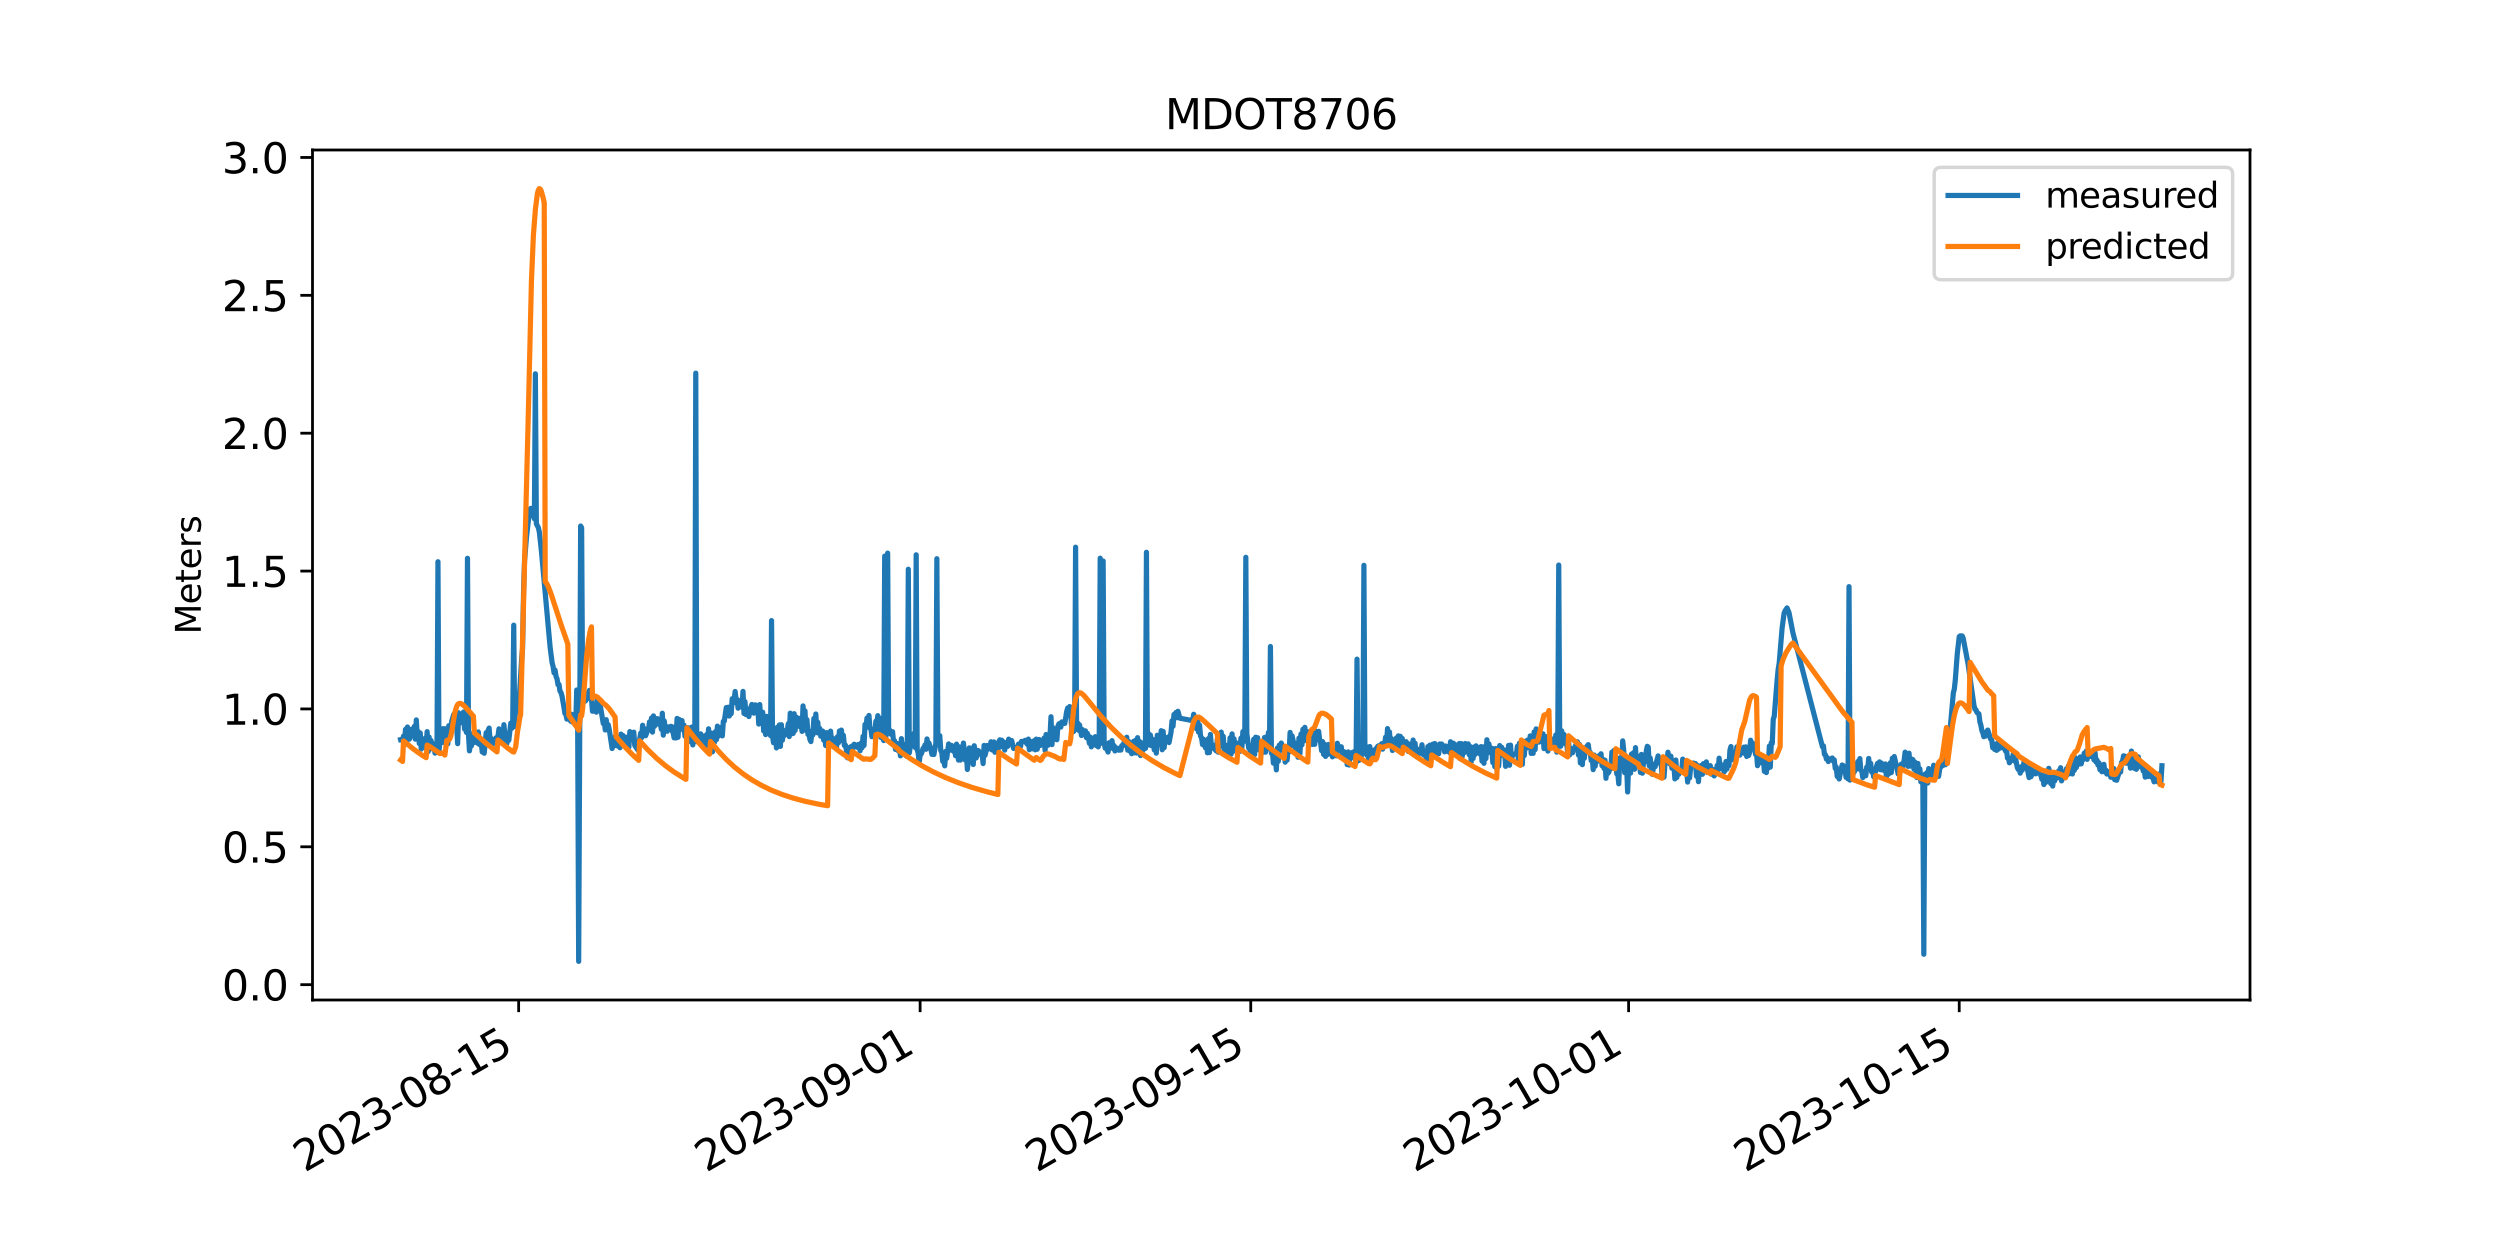 <?xml version="1.0" encoding="utf-8" standalone="no"?>
<!DOCTYPE svg PUBLIC "-//W3C//DTD SVG 1.1//EN"
  "http://www.w3.org/Graphics/SVG/1.1/DTD/svg11.dtd">
<svg xmlns:xlink="http://www.w3.org/1999/xlink" width="720pt" height="360pt" viewBox="0 0 720 360" xmlns="http://www.w3.org/2000/svg" version="1.1">
 <defs>
  <style type="text/css">*{stroke-linejoin: round; stroke-linecap: butt}</style>
 </defs>
 <g id="figure_1">
  <g id="patch_1">
   <path d="M 0 360 
L 720 360 
L 720 0 
L 0 0 
z
" style="fill: #ffffff"/>
  </g>
  <g id="axes_1">
   <g id="patch_2">
    <path d="M 90 288 
L 648 288 
L 648 43.2 
L 90 43.2 
z
" style="fill: #ffffff"/>
   </g>
   <g id="matplotlib.axis_1">
    <g id="xtick_1">
     <g id="line2d_1">
      <defs>
       <path id="ma2e3efc922" d="M 0 0 
L 0 3.5 
" style="stroke: #000000; stroke-width: 0.8"/>
      </defs>
      <g>
       <use xlink:href="#ma2e3efc922" x="149.371" y="288" style="stroke: #000000; stroke-width: 0.8"/>
      </g>
     </g>
     <g id="text_1">
      <!-- 2023-08-15 -->
      <g transform="translate(87.727 337.766) rotate(-30) scale(0.12 -0.12)">
       <defs>
        <path id="DejaVuSans-32" d="M 1228 531 
L 3431 531 
L 3431 0 
L 469 0 
L 469 531 
Q 828 903 1448 1529 
Q 2069 2156 2228 2338 
Q 2531 2678 2651 2914 
Q 2772 3150 2772 3378 
Q 2772 3750 2511 3984 
Q 2250 4219 1831 4219 
Q 1534 4219 1204 4116 
Q 875 4013 500 3803 
L 500 4441 
Q 881 4594 1212 4672 
Q 1544 4750 1819 4750 
Q 2544 4750 2975 4387 
Q 3406 4025 3406 3419 
Q 3406 3131 3298 2873 
Q 3191 2616 2906 2266 
Q 2828 2175 2409 1742 
Q 1991 1309 1228 531 
z
" transform="scale(0.016)"/>
        <path id="DejaVuSans-30" d="M 2034 4250 
Q 1547 4250 1301 3770 
Q 1056 3291 1056 2328 
Q 1056 1369 1301 889 
Q 1547 409 2034 409 
Q 2525 409 2770 889 
Q 3016 1369 3016 2328 
Q 3016 3291 2770 3770 
Q 2525 4250 2034 4250 
z
M 2034 4750 
Q 2819 4750 3233 4129 
Q 3647 3509 3647 2328 
Q 3647 1150 3233 529 
Q 2819 -91 2034 -91 
Q 1250 -91 836 529 
Q 422 1150 422 2328 
Q 422 3509 836 4129 
Q 1250 4750 2034 4750 
z
" transform="scale(0.016)"/>
        <path id="DejaVuSans-33" d="M 2597 2516 
Q 3050 2419 3304 2112 
Q 3559 1806 3559 1356 
Q 3559 666 3084 287 
Q 2609 -91 1734 -91 
Q 1441 -91 1130 -33 
Q 819 25 488 141 
L 488 750 
Q 750 597 1062 519 
Q 1375 441 1716 441 
Q 2309 441 2620 675 
Q 2931 909 2931 1356 
Q 2931 1769 2642 2001 
Q 2353 2234 1838 2234 
L 1294 2234 
L 1294 2753 
L 1863 2753 
Q 2328 2753 2575 2939 
Q 2822 3125 2822 3475 
Q 2822 3834 2567 4026 
Q 2313 4219 1838 4219 
Q 1578 4219 1281 4162 
Q 984 4106 628 3988 
L 628 4550 
Q 988 4650 1302 4700 
Q 1616 4750 1894 4750 
Q 2613 4750 3031 4423 
Q 3450 4097 3450 3541 
Q 3450 3153 3228 2886 
Q 3006 2619 2597 2516 
z
" transform="scale(0.016)"/>
        <path id="DejaVuSans-2d" d="M 313 2009 
L 1997 2009 
L 1997 1497 
L 313 1497 
L 313 2009 
z
" transform="scale(0.016)"/>
        <path id="DejaVuSans-38" d="M 2034 2216 
Q 1584 2216 1326 1975 
Q 1069 1734 1069 1313 
Q 1069 891 1326 650 
Q 1584 409 2034 409 
Q 2484 409 2743 651 
Q 3003 894 3003 1313 
Q 3003 1734 2745 1975 
Q 2488 2216 2034 2216 
z
M 1403 2484 
Q 997 2584 770 2862 
Q 544 3141 544 3541 
Q 544 4100 942 4425 
Q 1341 4750 2034 4750 
Q 2731 4750 3128 4425 
Q 3525 4100 3525 3541 
Q 3525 3141 3298 2862 
Q 3072 2584 2669 2484 
Q 3125 2378 3379 2068 
Q 3634 1759 3634 1313 
Q 3634 634 3220 271 
Q 2806 -91 2034 -91 
Q 1263 -91 848 271 
Q 434 634 434 1313 
Q 434 1759 690 2068 
Q 947 2378 1403 2484 
z
M 1172 3481 
Q 1172 3119 1398 2916 
Q 1625 2713 2034 2713 
Q 2441 2713 2670 2916 
Q 2900 3119 2900 3481 
Q 2900 3844 2670 4047 
Q 2441 4250 2034 4250 
Q 1625 4250 1398 4047 
Q 1172 3844 1172 3481 
z
" transform="scale(0.016)"/>
        <path id="DejaVuSans-31" d="M 794 531 
L 1825 531 
L 1825 4091 
L 703 3866 
L 703 4441 
L 1819 4666 
L 2450 4666 
L 2450 531 
L 3481 531 
L 3481 0 
L 794 0 
L 794 531 
z
" transform="scale(0.016)"/>
        <path id="DejaVuSans-35" d="M 691 4666 
L 3169 4666 
L 3169 4134 
L 1269 4134 
L 1269 2991 
Q 1406 3038 1543 3061 
Q 1681 3084 1819 3084 
Q 2600 3084 3056 2656 
Q 3513 2228 3513 1497 
Q 3513 744 3044 326 
Q 2575 -91 1722 -91 
Q 1428 -91 1123 -41 
Q 819 9 494 109 
L 494 744 
Q 775 591 1075 516 
Q 1375 441 1709 441 
Q 2250 441 2565 725 
Q 2881 1009 2881 1497 
Q 2881 1984 2565 2268 
Q 2250 2553 1709 2553 
Q 1456 2553 1204 2497 
Q 953 2441 691 2322 
L 691 4666 
z
" transform="scale(0.016)"/>
       </defs>
       <use xlink:href="#DejaVuSans-32"/>
       <use xlink:href="#DejaVuSans-30" x="63.623"/>
       <use xlink:href="#DejaVuSans-32" x="127.246"/>
       <use xlink:href="#DejaVuSans-33" x="190.869"/>
       <use xlink:href="#DejaVuSans-2d" x="254.492"/>
       <use xlink:href="#DejaVuSans-30" x="290.576"/>
       <use xlink:href="#DejaVuSans-38" x="354.199"/>
       <use xlink:href="#DejaVuSans-2d" x="417.822"/>
       <use xlink:href="#DejaVuSans-31" x="453.906"/>
       <use xlink:href="#DejaVuSans-35" x="517.529"/>
      </g>
     </g>
    </g>
    <g id="xtick_2">
     <g id="line2d_2">
      <g>
       <use xlink:href="#ma2e3efc922" x="264.995" y="288" style="stroke: #000000; stroke-width: 0.8"/>
      </g>
     </g>
     <g id="text_2">
      <!-- 2023-09-01 -->
      <g transform="translate(203.352 337.766) rotate(-30) scale(0.12 -0.12)">
       <defs>
        <path id="DejaVuSans-39" d="M 703 97 
L 703 672 
Q 941 559 1184 500 
Q 1428 441 1663 441 
Q 2288 441 2617 861 
Q 2947 1281 2994 2138 
Q 2813 1869 2534 1725 
Q 2256 1581 1919 1581 
Q 1219 1581 811 2004 
Q 403 2428 403 3163 
Q 403 3881 828 4315 
Q 1253 4750 1959 4750 
Q 2769 4750 3195 4129 
Q 3622 3509 3622 2328 
Q 3622 1225 3098 567 
Q 2575 -91 1691 -91 
Q 1453 -91 1209 -44 
Q 966 3 703 97 
z
M 1959 2075 
Q 2384 2075 2632 2365 
Q 2881 2656 2881 3163 
Q 2881 3666 2632 3958 
Q 2384 4250 1959 4250 
Q 1534 4250 1286 3958 
Q 1038 3666 1038 3163 
Q 1038 2656 1286 2365 
Q 1534 2075 1959 2075 
z
" transform="scale(0.016)"/>
       </defs>
       <use xlink:href="#DejaVuSans-32"/>
       <use xlink:href="#DejaVuSans-30" x="63.623"/>
       <use xlink:href="#DejaVuSans-32" x="127.246"/>
       <use xlink:href="#DejaVuSans-33" x="190.869"/>
       <use xlink:href="#DejaVuSans-2d" x="254.492"/>
       <use xlink:href="#DejaVuSans-30" x="290.576"/>
       <use xlink:href="#DejaVuSans-39" x="354.199"/>
       <use xlink:href="#DejaVuSans-2d" x="417.822"/>
       <use xlink:href="#DejaVuSans-30" x="453.906"/>
       <use xlink:href="#DejaVuSans-31" x="517.529"/>
      </g>
     </g>
    </g>
    <g id="xtick_3">
     <g id="line2d_3">
      <g>
       <use xlink:href="#ma2e3efc922" x="360.215" y="288" style="stroke: #000000; stroke-width: 0.8"/>
      </g>
     </g>
     <g id="text_3">
      <!-- 2023-09-15 -->
      <g transform="translate(298.571 337.766) rotate(-30) scale(0.12 -0.12)">
       <use xlink:href="#DejaVuSans-32"/>
       <use xlink:href="#DejaVuSans-30" x="63.623"/>
       <use xlink:href="#DejaVuSans-32" x="127.246"/>
       <use xlink:href="#DejaVuSans-33" x="190.869"/>
       <use xlink:href="#DejaVuSans-2d" x="254.492"/>
       <use xlink:href="#DejaVuSans-30" x="290.576"/>
       <use xlink:href="#DejaVuSans-39" x="354.199"/>
       <use xlink:href="#DejaVuSans-2d" x="417.822"/>
       <use xlink:href="#DejaVuSans-31" x="453.906"/>
       <use xlink:href="#DejaVuSans-35" x="517.529"/>
      </g>
     </g>
    </g>
    <g id="xtick_4">
     <g id="line2d_4">
      <g>
       <use xlink:href="#ma2e3efc922" x="469.038" y="288" style="stroke: #000000; stroke-width: 0.8"/>
      </g>
     </g>
     <g id="text_4">
      <!-- 2023-10-01 -->
      <g transform="translate(407.394 337.766) rotate(-30) scale(0.12 -0.12)">
       <use xlink:href="#DejaVuSans-32"/>
       <use xlink:href="#DejaVuSans-30" x="63.623"/>
       <use xlink:href="#DejaVuSans-32" x="127.246"/>
       <use xlink:href="#DejaVuSans-33" x="190.869"/>
       <use xlink:href="#DejaVuSans-2d" x="254.492"/>
       <use xlink:href="#DejaVuSans-31" x="290.576"/>
       <use xlink:href="#DejaVuSans-30" x="354.199"/>
       <use xlink:href="#DejaVuSans-2d" x="417.822"/>
       <use xlink:href="#DejaVuSans-30" x="453.906"/>
       <use xlink:href="#DejaVuSans-31" x="517.529"/>
      </g>
     </g>
    </g>
    <g id="xtick_5">
     <g id="line2d_5">
      <g>
       <use xlink:href="#ma2e3efc922" x="564.257" y="288" style="stroke: #000000; stroke-width: 0.8"/>
      </g>
     </g>
     <g id="text_5">
      <!-- 2023-10-15 -->
      <g transform="translate(502.614 337.766) rotate(-30) scale(0.12 -0.12)">
       <use xlink:href="#DejaVuSans-32"/>
       <use xlink:href="#DejaVuSans-30" x="63.623"/>
       <use xlink:href="#DejaVuSans-32" x="127.246"/>
       <use xlink:href="#DejaVuSans-33" x="190.869"/>
       <use xlink:href="#DejaVuSans-2d" x="254.492"/>
       <use xlink:href="#DejaVuSans-31" x="290.576"/>
       <use xlink:href="#DejaVuSans-30" x="354.199"/>
       <use xlink:href="#DejaVuSans-2d" x="417.822"/>
       <use xlink:href="#DejaVuSans-31" x="453.906"/>
       <use xlink:href="#DejaVuSans-35" x="517.529"/>
      </g>
     </g>
    </g>
   </g>
   <g id="matplotlib.axis_2">
    <g id="ytick_1">
     <g id="line2d_6">
      <defs>
       <path id="m4a5cd8e03d" d="M 0 0 
L -3.5 0 
" style="stroke: #000000; stroke-width: 0.8"/>
      </defs>
      <g>
       <use xlink:href="#m4a5cd8e03d" x="90" y="283.578" style="stroke: #000000; stroke-width: 0.8"/>
      </g>
     </g>
     <g id="text_6">
      <!-- 0.0 -->
      <g transform="translate(63.916 288.137) scale(0.12 -0.12)">
       <defs>
        <path id="DejaVuSans-2e" d="M 684 794 
L 1344 794 
L 1344 0 
L 684 0 
L 684 794 
z
" transform="scale(0.016)"/>
       </defs>
       <use xlink:href="#DejaVuSans-30"/>
       <use xlink:href="#DejaVuSans-2e" x="63.623"/>
       <use xlink:href="#DejaVuSans-30" x="95.41"/>
      </g>
     </g>
    </g>
    <g id="ytick_2">
     <g id="line2d_7">
      <g>
       <use xlink:href="#m4a5cd8e03d" x="90" y="243.874" style="stroke: #000000; stroke-width: 0.8"/>
      </g>
     </g>
     <g id="text_7">
      <!-- 0.5 -->
      <g transform="translate(63.916 248.433) scale(0.12 -0.12)">
       <use xlink:href="#DejaVuSans-30"/>
       <use xlink:href="#DejaVuSans-2e" x="63.623"/>
       <use xlink:href="#DejaVuSans-35" x="95.41"/>
      </g>
     </g>
    </g>
    <g id="ytick_3">
     <g id="line2d_8">
      <g>
       <use xlink:href="#m4a5cd8e03d" x="90" y="204.17" style="stroke: #000000; stroke-width: 0.8"/>
      </g>
     </g>
     <g id="text_8">
      <!-- 1.0 -->
      <g transform="translate(63.916 208.729) scale(0.12 -0.12)">
       <use xlink:href="#DejaVuSans-31"/>
       <use xlink:href="#DejaVuSans-2e" x="63.623"/>
       <use xlink:href="#DejaVuSans-30" x="95.41"/>
      </g>
     </g>
    </g>
    <g id="ytick_4">
     <g id="line2d_9">
      <g>
       <use xlink:href="#m4a5cd8e03d" x="90" y="164.466" style="stroke: #000000; stroke-width: 0.8"/>
      </g>
     </g>
     <g id="text_9">
      <!-- 1.5 -->
      <g transform="translate(63.916 169.025) scale(0.12 -0.12)">
       <use xlink:href="#DejaVuSans-31"/>
       <use xlink:href="#DejaVuSans-2e" x="63.623"/>
       <use xlink:href="#DejaVuSans-35" x="95.41"/>
      </g>
     </g>
    </g>
    <g id="ytick_5">
     <g id="line2d_10">
      <g>
       <use xlink:href="#m4a5cd8e03d" x="90" y="124.762" style="stroke: #000000; stroke-width: 0.8"/>
      </g>
     </g>
     <g id="text_10">
      <!-- 2.0 -->
      <g transform="translate(63.916 129.321) scale(0.12 -0.12)">
       <use xlink:href="#DejaVuSans-32"/>
       <use xlink:href="#DejaVuSans-2e" x="63.623"/>
       <use xlink:href="#DejaVuSans-30" x="95.41"/>
      </g>
     </g>
    </g>
    <g id="ytick_6">
     <g id="line2d_11">
      <g>
       <use xlink:href="#m4a5cd8e03d" x="90" y="85.058" style="stroke: #000000; stroke-width: 0.8"/>
      </g>
     </g>
     <g id="text_11">
      <!-- 2.5 -->
      <g transform="translate(63.916 89.617) scale(0.12 -0.12)">
       <use xlink:href="#DejaVuSans-32"/>
       <use xlink:href="#DejaVuSans-2e" x="63.623"/>
       <use xlink:href="#DejaVuSans-35" x="95.41"/>
      </g>
     </g>
    </g>
    <g id="ytick_7">
     <g id="line2d_12">
      <g>
       <use xlink:href="#m4a5cd8e03d" x="90" y="45.354" style="stroke: #000000; stroke-width: 0.8"/>
      </g>
     </g>
     <g id="text_12">
      <!-- 3.0 -->
      <g transform="translate(63.916 49.913) scale(0.12 -0.12)">
       <use xlink:href="#DejaVuSans-33"/>
       <use xlink:href="#DejaVuSans-2e" x="63.623"/>
       <use xlink:href="#DejaVuSans-30" x="95.41"/>
      </g>
     </g>
    </g>
    <g id="text_13">
     <!-- Meters -->
     <g transform="translate(57.837 182.688) rotate(-90) scale(0.1 -0.1)">
      <defs>
       <path id="DejaVuSans-4d" d="M 628 4666 
L 1569 4666 
L 2759 1491 
L 3956 4666 
L 4897 4666 
L 4897 0 
L 4281 0 
L 4281 4097 
L 3078 897 
L 2444 897 
L 1241 4097 
L 1241 0 
L 628 0 
L 628 4666 
z
" transform="scale(0.016)"/>
       <path id="DejaVuSans-65" d="M 3597 1894 
L 3597 1613 
L 953 1613 
Q 991 1019 1311 708 
Q 1631 397 2203 397 
Q 2534 397 2845 478 
Q 3156 559 3463 722 
L 3463 178 
Q 3153 47 2828 -22 
Q 2503 -91 2169 -91 
Q 1331 -91 842 396 
Q 353 884 353 1716 
Q 353 2575 817 3079 
Q 1281 3584 2069 3584 
Q 2775 3584 3186 3129 
Q 3597 2675 3597 1894 
z
M 3022 2063 
Q 3016 2534 2758 2815 
Q 2500 3097 2075 3097 
Q 1594 3097 1305 2825 
Q 1016 2553 972 2059 
L 3022 2063 
z
" transform="scale(0.016)"/>
       <path id="DejaVuSans-74" d="M 1172 4494 
L 1172 3500 
L 2356 3500 
L 2356 3053 
L 1172 3053 
L 1172 1153 
Q 1172 725 1289 603 
Q 1406 481 1766 481 
L 2356 481 
L 2356 0 
L 1766 0 
Q 1100 0 847 248 
Q 594 497 594 1153 
L 594 3053 
L 172 3053 
L 172 3500 
L 594 3500 
L 594 4494 
L 1172 4494 
z
" transform="scale(0.016)"/>
       <path id="DejaVuSans-72" d="M 2631 2963 
Q 2534 3019 2420 3045 
Q 2306 3072 2169 3072 
Q 1681 3072 1420 2755 
Q 1159 2438 1159 1844 
L 1159 0 
L 581 0 
L 581 3500 
L 1159 3500 
L 1159 2956 
Q 1341 3275 1631 3429 
Q 1922 3584 2338 3584 
Q 2397 3584 2469 3576 
Q 2541 3569 2628 3553 
L 2631 2963 
z
" transform="scale(0.016)"/>
       <path id="DejaVuSans-73" d="M 2834 3397 
L 2834 2853 
Q 2591 2978 2328 3040 
Q 2066 3103 1784 3103 
Q 1356 3103 1142 2972 
Q 928 2841 928 2578 
Q 928 2378 1081 2264 
Q 1234 2150 1697 2047 
L 1894 2003 
Q 2506 1872 2764 1633 
Q 3022 1394 3022 966 
Q 3022 478 2636 193 
Q 2250 -91 1575 -91 
Q 1294 -91 989 -36 
Q 684 19 347 128 
L 347 722 
Q 666 556 975 473 
Q 1284 391 1588 391 
Q 1994 391 2212 530 
Q 2431 669 2431 922 
Q 2431 1156 2273 1281 
Q 2116 1406 1581 1522 
L 1381 1569 
Q 847 1681 609 1914 
Q 372 2147 372 2553 
Q 372 3047 722 3315 
Q 1072 3584 1716 3584 
Q 2034 3584 2315 3537 
Q 2597 3491 2834 3397 
z
" transform="scale(0.016)"/>
      </defs>
      <use xlink:href="#DejaVuSans-4d"/>
      <use xlink:href="#DejaVuSans-65" x="86.279"/>
      <use xlink:href="#DejaVuSans-74" x="147.803"/>
      <use xlink:href="#DejaVuSans-65" x="187.012"/>
      <use xlink:href="#DejaVuSans-72" x="248.535"/>
      <use xlink:href="#DejaVuSans-73" x="289.648"/>
     </g>
    </g>
   </g>
   <g id="line2d_13">
    <path d="M 115.364 213.005 
L 115.647 212.926 
L 115.93 213.402 
L 116.214 212 
L 116.497 214.17 
L 116.781 210.055 
L 117.064 214.315 
L 117.347 209.38 
L 117.631 212.886 
L 117.914 212.86 
L 118.198 212.158 
L 118.481 210.041 
L 118.764 209.935 
L 119.048 211.245 
L 119.331 209.195 
L 119.615 212.873 
L 119.898 207.342 
L 120.181 212.436 
L 120.465 210.716 
L 120.748 214.117 
L 121.031 211.113 
L 121.315 215.731 
L 121.598 213.27 
L 121.882 214.05 
L 122.165 215.268 
L 122.448 212.621 
L 122.732 214.593 
L 123.015 210.716 
L 123.299 216.459 
L 123.582 212.291 
L 123.865 215.744 
L 124.149 213.27 
L 124.432 215.559 
L 124.716 214.196 
L 124.999 214.871 
L 125.282 216.895 
L 125.566 214.09 
L 125.849 216.644 
L 126.133 161.787 
L 126.416 216.432 
L 126.699 213.667 
L 126.983 213.958 
L 127.266 212.621 
L 127.55 209.856 
L 127.833 213.865 
L 128.116 209.869 
L 128.4 212.198 
L 128.683 209.962 
L 128.966 214.236 
L 129.25 209.009 
L 129.533 211.986 
L 130.1 207.713 
L 130.667 205.768 
L 130.95 206.178 
L 131.517 208.97 
L 131.8 214.183 
L 132.084 205.291 
L 132.367 208.321 
L 132.651 207.99 
L 132.934 207.898 
L 133.501 205.066 
L 133.784 209.949 
L 134.068 209.962 
L 134.351 210.954 
L 134.634 160.794 
L 134.918 211.431 
L 135.201 216.247 
L 135.485 214.328 
L 135.768 214.831 
L 136.051 213.72 
L 136.335 211.073 
L 136.618 213.812 
L 136.901 212.82 
L 137.185 212.423 
L 137.468 214.011 
L 137.752 210.796 
L 138.035 214.381 
L 138.318 212.727 
L 138.602 213.892 
L 138.885 216.578 
L 139.169 215.016 
L 139.452 216.935 
L 140.019 211.02 
L 140.302 212.661 
L 140.586 210.319 
L 140.869 209.684 
L 141.152 213.283 
L 141.436 212.661 
L 141.719 214.738 
L 142.003 213.521 
L 142.286 213.799 
L 142.569 212.913 
L 142.853 212.489 
L 143.136 213.124 
L 143.42 212.039 
L 143.703 209.909 
L 143.986 213.574 
L 144.27 210.557 
L 144.553 210.412 
L 144.836 213.667 
L 145.12 208.718 
L 145.403 211.722 
L 145.687 212.039 
L 145.97 214.196 
L 146.253 211.841 
L 146.537 213.204 
L 147.104 208.282 
L 147.387 209.763 
L 147.67 207.329 
L 147.954 180.046 
L 148.237 209.274 
L 148.521 202.976 
L 148.804 203.505 
L 149.087 204.63 
L 149.371 203.002 
L 149.654 199.35 
L 150.221 189.969 
L 150.504 186.781 
L 150.788 170.294 
L 151.071 161.416 
L 151.638 154.642 
L 152.488 147.1 
L 152.771 146.452 
L 153.055 146.412 
L 153.905 149.429 
L 154.188 107.657 
L 154.472 150.858 
L 155.039 151.956 
L 155.322 153.2 
L 155.889 158.32 
L 158.439 186.45 
L 159.006 190.856 
L 159.289 191.941 
L 159.573 193.793 
L 159.856 192.986 
L 160.14 194.839 
L 160.423 195.487 
L 160.706 197.194 
L 160.99 197.128 
L 161.273 199.059 
L 161.557 199.43 
L 161.84 200.396 
L 162.407 203.624 
L 162.69 205.477 
L 162.974 205.662 
L 163.257 207.104 
L 163.54 206.006 
L 163.824 207.104 
L 164.107 207.183 
L 164.391 207.726 
L 164.674 205.728 
L 164.957 208.017 
L 165.241 205.979 
L 165.524 208.44 
L 165.808 208.758 
L 166.091 198.715 
L 166.374 209.777 
L 166.658 276.873 
L 167.224 151.493 
L 167.508 151.956 
L 167.791 200.316 
L 168.075 202.222 
L 168.358 199.959 
L 168.641 201.851 
L 168.925 199.655 
L 169.208 200.144 
L 169.492 199.866 
L 169.775 198.821 
L 170.058 201.401 
L 170.342 201.097 
L 170.625 204.828 
L 170.909 203.545 
L 171.192 204.828 
L 171.475 204.14 
L 171.759 205.106 
L 172.042 200.899 
L 172.326 203.876 
L 172.609 202.724 
L 172.892 203.293 
L 173.743 208.387 
L 174.026 207.541 
L 174.309 210.227 
L 174.593 207.276 
L 174.876 210.16 
L 175.159 208.692 
L 175.443 209.962 
L 176.293 215.572 
L 176.576 214.447 
L 176.86 214.725 
L 177.143 212.172 
L 177.427 214.699 
L 177.71 212.317 
L 177.993 214.91 
L 178.277 212.423 
L 178.56 215.347 
L 178.844 211.431 
L 179.127 213.746 
L 179.41 211.814 
L 179.694 212.158 
L 179.977 212.701 
L 180.261 212.37 
L 180.544 213.945 
L 180.827 212.251 
L 181.111 215.175 
L 181.394 210.703 
L 181.678 213.005 
L 181.961 212.172 
L 182.244 212.555 
L 182.528 210.862 
L 182.811 214.699 
L 183.661 215.969 
L 183.945 213.336 
L 184.228 212.952 
L 184.511 211.14 
L 184.795 212.476 
L 185.078 208.877 
L 185.362 211.801 
L 185.645 209.909 
L 185.928 211.894 
L 186.212 211.179 
L 186.495 210.147 
L 186.779 210.002 
L 187.062 207.885 
L 187.345 210.253 
L 187.629 206.8 
L 187.912 210.848 
L 188.196 206.178 
L 188.479 209.181 
L 188.762 207.951 
L 189.046 208.176 
L 189.329 206.958 
L 189.612 208.559 
L 189.896 207.263 
L 190.179 208.295 
L 190.463 210.041 
L 190.746 205.41 
L 191.029 211.722 
L 191.313 207.633 
L 191.596 209.684 
L 191.88 209.949 
L 192.163 210.597 
L 192.446 209.353 
L 192.73 209.883 
L 193.013 209.247 
L 193.297 209.181 
L 193.58 210.504 
L 193.863 211.02 
L 194.147 212.502 
L 194.43 209.287 
L 194.714 212.529 
L 194.997 206.906 
L 195.28 212.33 
L 195.564 207.17 
L 195.847 209.446 
L 196.414 207.527 
L 196.697 210.2 
L 196.981 208.851 
L 197.264 212.026 
L 197.547 209.605 
L 197.831 213.362 
L 198.114 209.565 
L 198.398 213.336 
L 198.681 210.676 
L 198.964 213.653 
L 199.248 209.393 
L 199.531 214.54 
L 199.815 210.676 
L 200.098 213.415 
L 200.381 107.472 
L 200.665 213.601 
L 200.948 213.085 
L 201.232 211.51 
L 201.515 213.561 
L 201.798 211.364 
L 202.082 213.733 
L 202.365 213.68 
L 202.649 212.013 
L 202.932 212.846 
L 203.215 215.519 
L 203.499 211.563 
L 203.782 213.958 
L 204.066 209.896 
L 204.349 213.548 
L 204.632 214.818 
L 204.916 211.14 
L 205.199 216.525 
L 205.482 213.309 
L 205.766 213.786 
L 206.049 210.729 
L 206.333 213.018 
L 206.616 209.128 
L 206.899 212.026 
L 207.466 210.782 
L 207.75 209.486 
L 208.033 211.933 
L 208.316 207.766 
L 208.6 207.673 
L 209.167 203.783 
L 209.45 204.392 
L 209.733 203.677 
L 210.017 206.217 
L 210.3 204.048 
L 210.584 205.543 
L 210.867 201.243 
L 211.15 202.526 
L 211.434 201.547 
L 211.717 199.152 
L 212.001 201.56 
L 212.284 201.415 
L 212.567 203.955 
L 212.851 201.785 
L 213.134 203.267 
L 213.417 201.825 
L 213.701 203.69 
L 213.984 199.126 
L 214.268 205.477 
L 214.551 202.05 
L 214.834 205.794 
L 215.118 205.807 
L 215.401 204.259 
L 215.685 206.363 
L 215.968 204.59 
L 216.535 202.883 
L 217.102 205.384 
L 217.385 203.016 
L 217.668 203.042 
L 217.952 204.934 
L 218.235 203.36 
L 218.519 208.533 
L 218.802 202.91 
L 219.085 207.091 
L 219.369 208.242 
L 219.652 205.119 
L 219.935 210.518 
L 220.219 207.329 
L 220.502 211.563 
L 220.786 206.31 
L 221.069 210.848 
L 221.352 206.919 
L 221.636 208.057 
L 221.919 211.854 
L 222.203 178.736 
L 222.486 212.039 
L 222.769 213.905 
L 223.053 211.47 
L 223.336 210.544 
L 223.62 215.4 
L 223.903 209.433 
L 224.186 213.045 
L 224.47 208.784 
L 224.753 214.963 
L 225.037 208.718 
L 225.32 213.19 
L 225.603 211.47 
L 225.887 211.814 
L 226.17 210.782 
L 226.454 210.227 
L 226.737 210.491 
L 227.02 208.44 
L 227.304 212.132 
L 227.587 205.397 
L 227.87 211.391 
L 228.154 207.104 
L 228.437 211.219 
L 228.721 205.543 
L 229.004 210.359 
L 229.287 206.509 
L 229.571 207.223 
L 229.854 208.824 
L 230.138 206.879 
L 230.421 209.327 
L 230.704 207.289 
L 230.988 210.637 
L 231.271 203.307 
L 231.555 207.461 
L 231.838 204.736 
L 232.121 210.359 
L 232.405 207.263 
L 232.688 211.51 
L 232.972 211.166 
L 233.255 212.979 
L 233.538 213.574 
L 233.822 210.531 
L 234.105 211.656 
L 234.389 206.932 
L 234.672 210.848 
L 234.955 205.635 
L 235.239 210.994 
L 235.522 208.03 
L 235.805 211.153 
L 236.089 209.79 
L 236.372 212.026 
L 236.656 210.968 
L 236.939 210.544 
L 237.222 213.177 
L 237.506 211.563 
L 237.789 214.699 
L 238.073 210.994 
L 238.356 213.971 
L 238.639 211.232 
L 238.923 213.852 
L 239.206 210.571 
L 239.49 213.773 
L 239.773 212.542 
L 240.056 213.429 
L 240.34 213.177 
L 240.623 214.791 
L 240.907 215.321 
L 241.19 212.198 
L 241.473 213.918 
L 241.757 210.518 
L 242.04 212.436 
L 242.324 210.266 
L 242.607 213.349 
L 242.89 211.761 
L 243.174 214.699 
L 243.457 214.553 
L 243.74 215.863 
L 244.024 218.218 
L 244.307 215.598 
L 244.591 218.351 
L 244.874 215.122 
L 245.157 216.392 
L 245.441 214.844 
L 245.724 215.36 
L 246.008 214.342 
L 246.291 214.871 
L 246.574 214.95 
L 246.858 215.215 
L 247.141 214.421 
L 247.425 214.712 
L 247.708 216.234 
L 247.991 214.024 
L 248.275 215.334 
L 248.558 212.066 
L 248.842 214.686 
L 249.125 208.639 
L 249.408 209.499 
L 249.692 206.8 
L 249.975 208.758 
L 250.259 206.059 
L 250.542 209.724 
L 250.825 209.869 
L 251.109 212.172 
L 251.392 210.319 
L 251.675 210.835 
L 251.959 211.589 
L 252.242 207.713 
L 252.526 208.679 
L 252.809 206.112 
L 253.092 209.208 
L 253.376 206.853 
L 253.659 212.357 
L 253.943 211.907 
L 254.509 213.283 
L 254.793 160.173 
L 255.076 212.661 
L 255.36 209.115 
L 255.643 159.299 
L 255.926 209.724 
L 256.21 210.306 
L 256.493 211.431 
L 256.777 211.206 
L 257.06 210.729 
L 257.343 213.601 
L 257.627 213.323 
L 257.91 215.837 
L 258.193 215.387 
L 258.477 214.156 
L 258.76 216.3 
L 259.044 214.712 
L 259.327 217.689 
L 259.61 212.727 
L 259.894 216.459 
L 260.177 214.315 
L 260.744 215.36 
L 261.027 217.729 
L 261.311 215.546 
L 261.594 163.943 
L 261.878 216.842 
L 262.161 215.016 
L 263.011 213.309 
L 263.295 211.153 
L 263.578 215.281 
L 263.861 159.789 
L 264.145 215.903 
L 264.428 216.842 
L 264.712 219.647 
L 264.995 217.451 
L 265.278 217.186 
L 265.562 216.511 
L 265.845 215.519 
L 266.128 215.281 
L 266.412 214.514 
L 266.695 215.784 
L 266.979 212.82 
L 267.262 214.566 
L 267.545 213.998 
L 268.112 215.929 
L 268.396 217.252 
L 268.679 216.313 
L 268.962 217.305 
L 269.529 214.09 
L 269.813 160.913 
L 270.096 211.338 
L 270.379 213.799 
L 270.663 211.88 
L 270.946 216.194 
L 271.23 216.67 
L 271.513 219.277 
L 271.796 218.734 
L 272.08 220.56 
L 272.363 216.406 
L 272.647 218.39 
L 273.213 214.249 
L 273.78 216.035 
L 274.063 214.686 
L 274.347 215.81 
L 274.63 216.406 
L 274.914 215.612 
L 275.197 217.649 
L 275.48 214.315 
L 276.047 218.906 
L 276.331 215.109 
L 276.614 218.906 
L 276.897 217.041 
L 277.181 218.046 
L 277.464 213.998 
L 278.031 218.933 
L 278.314 216.432 
L 278.598 221.606 
L 278.881 219.052 
L 279.165 215.387 
L 279.448 219.264 
L 279.731 215.532 
L 280.015 215.612 
L 280.298 220.177 
L 280.582 214.778 
L 281.148 218.284 
L 281.715 216.141 
L 281.998 216.445 
L 282.282 217.239 
L 282.565 216.895 
L 282.849 217.067 
L 283.132 219.899 
L 283.415 214.686 
L 283.699 217.53 
L 283.982 216.353 
L 284.266 214.699 
L 284.549 215.757 
L 284.832 215.254 
L 285.116 215.519 
L 285.399 213.64 
L 285.683 215.969 
L 285.966 214.421 
L 286.249 213.68 
L 286.533 216.644 
L 287.1 214.659 
L 287.383 216.67 
L 287.666 213.64 
L 287.95 213.071 
L 288.233 214.421 
L 288.517 213.19 
L 288.8 215.135 
L 289.083 213.693 
L 289.367 216.022 
L 289.65 213.971 
L 289.933 214.738 
L 290.217 214.937 
L 290.5 212.873 
L 290.784 213.68 
L 291.067 213.878 
L 291.35 213.283 
L 291.917 215.559 
L 292.201 215.374 
L 292.484 215.347 
L 293.051 215.612 
L 293.334 214.289 
L 293.618 215.03 
L 293.901 215.056 
L 294.184 213.534 
L 294.468 213.614 
L 295.035 213.349 
L 295.318 213.204 
L 295.601 214.011 
L 295.885 214.368 
L 296.168 212.86 
L 296.451 215.916 
L 296.735 213.508 
L 297.302 215.651 
L 297.585 214.103 
L 297.868 213.296 
L 298.152 215.943 
L 298.435 212.873 
L 298.719 215.784 
L 299.285 212.979 
L 299.569 214.712 
L 299.852 213.257 
L 300.136 214.222 
L 300.419 213.905 
L 300.702 212.555 
L 300.986 216.167 
L 301.269 211.55 
L 301.553 213.548 
L 301.836 214.633 
L 302.119 211.933 
L 302.403 211.947 
L 302.686 206.429 
L 302.97 214.447 
L 303.253 209.591 
L 303.536 213.005 
L 303.82 212.516 
L 304.103 211.245 
L 304.386 213.045 
L 304.67 209.142 
L 304.953 208.493 
L 305.237 208.335 
L 305.52 209.393 
L 305.803 207.911 
L 306.087 208.348 
L 306.37 208.268 
L 306.654 208.348 
L 307.22 204.841 
L 307.504 203.889 
L 307.787 203.968 
L 308.071 203.492 
L 308.354 205.04 
L 308.637 209.631 
L 308.921 207.567 
L 309.204 210.676 
L 309.488 210.055 
L 309.771 157.592 
L 310.054 210.015 
L 310.338 208.162 
L 310.621 210.306 
L 310.905 208.758 
L 311.471 211.828 
L 311.755 210.134 
L 312.038 211.563 
L 312.321 210.65 
L 312.605 210.491 
L 312.888 212.449 
L 313.172 211.232 
L 313.455 212.277 
L 313.738 214.064 
L 314.022 212.277 
L 314.305 215.096 
L 314.589 213.045 
L 314.872 213.587 
L 315.439 212.158 
L 315.722 214.725 
L 316.006 213.19 
L 316.289 215.096 
L 316.572 213.336 
L 316.856 160.768 
L 317.139 214.05 
L 317.423 212.476 
L 317.706 161.575 
L 317.989 213.667 
L 318.273 215.44 
L 318.556 214.5 
L 318.84 215.943 
L 319.123 216.591 
L 319.406 213.918 
L 319.69 214.342 
L 319.973 215.387 
L 320.256 213.309 
L 320.54 215.572 
L 320.823 214.712 
L 321.107 216.273 
L 321.39 215.321 
L 321.673 215.969 
L 321.957 215.823 
L 322.24 216.062 
L 322.524 215.413 
L 322.807 216.022 
L 323.09 214.725 
L 323.374 214.646 
L 323.657 214.09 
L 323.941 213.257 
L 324.224 214.752 
L 324.507 212.33 
L 324.791 216.048 
L 325.074 213.548 
L 325.358 216.3 
L 325.641 216.035 
L 325.924 217.067 
L 326.208 216.525 
L 326.491 213.481 
L 326.775 216.816 
L 327.058 213.19 
L 327.341 216.869 
L 327.625 212.449 
L 327.908 216.511 
L 328.191 213.534 
L 328.475 217.596 
L 328.758 213.931 
L 329.042 216.313 
L 329.608 214.805 
L 329.892 215.532 
L 330.175 159.061 
L 330.459 214.368 
L 330.742 211.219 
L 331.025 214.606 
L 331.309 211.682 
L 331.592 214.712 
L 331.876 212.873 
L 332.442 215.982 
L 332.726 213.812 
L 333.009 216.908 
L 333.293 211.748 
L 333.576 213.495 
L 333.859 211.867 
L 334.143 214.434 
L 334.426 210.438 
L 334.709 215.929 
L 334.993 210.65 
L 335.276 215.334 
L 335.56 212.383 
L 335.843 213.693 
L 336.126 213.429 
L 336.41 212.264 
L 336.693 213.852 
L 337.26 210.835 
L 337.543 207.607 
L 337.827 209.168 
L 338.11 205.768 
L 338.394 206.734 
L 338.677 205.199 
L 338.96 206.694 
L 339.244 204.855 
L 339.811 206.853 
L 343.495 207.541 
L 343.778 205.715 
L 344.061 208.599 
L 344.345 207.501 
L 344.628 209.922 
L 344.912 206.747 
L 345.195 210.875 
L 345.478 208.851 
L 345.762 212 
L 346.045 212.489 
L 346.329 214.434 
L 346.612 212.913 
L 346.895 214.54 
L 347.179 215.387 
L 347.462 213.905 
L 347.746 216.803 
L 348.029 212.714 
L 348.312 216.75 
L 348.596 211.523 
L 348.879 215.043 
L 349.163 214.514 
L 349.729 215.691 
L 350.296 216.273 
L 350.579 212.886 
L 350.863 216.631 
L 351.146 211.775 
L 351.43 214.95 
L 351.713 210.848 
L 351.996 214.805 
L 352.28 212.039 
L 352.563 215.863 
L 352.847 217.12 
L 353.13 215.638 
L 353.413 217.53 
L 353.697 214.553 
L 353.98 216.855 
L 354.264 212.489 
L 354.547 217.213 
L 354.83 211.364 
L 355.114 216.419 
L 355.397 212.767 
L 355.681 215.268 
L 355.964 213.905 
L 356.247 216.207 
L 356.531 215.506 
L 356.814 215.215 
L 357.098 216.392 
L 357.381 212.608 
L 357.664 215.334 
L 357.948 210.716 
L 358.231 213.534 
L 358.514 209.539 
L 358.798 160.503 
L 359.081 211.245 
L 359.648 215.506 
L 359.931 215.254 
L 360.215 217.424 
L 360.498 215.307 
L 360.782 217.53 
L 361.065 212.913 
L 361.348 217.305 
L 361.632 212.317 
L 361.915 215.876 
L 362.199 212.463 
L 362.482 215.823 
L 362.765 213.481 
L 363.049 216.326 
L 363.332 216.379 
L 363.616 215.598 
L 363.899 216.617 
L 364.182 212.397 
L 364.466 216.631 
L 364.749 212.211 
L 365.033 215.241 
L 365.316 210.941 
L 365.599 215.718 
L 365.883 186.199 
L 366.166 216.935 
L 366.449 216.392 
L 366.733 219.78 
L 367.016 219.475 
L 367.3 217.808 
L 367.583 221.725 
L 367.866 215.453 
L 368.15 219.25 
L 368.433 214.606 
L 368.717 215.995 
L 369 213.998 
L 369.283 214.897 
L 369.567 215.268 
L 369.85 216.339 
L 370.134 219.489 
L 370.417 217.067 
L 370.7 218.906 
L 370.984 214.99 
L 371.267 216.578 
L 371.551 210.941 
L 371.834 214.871 
L 372.117 211.92 
L 372.684 214.514 
L 372.967 214.05 
L 373.251 216.564 
L 373.534 214.5 
L 373.818 218.086 
L 374.101 212.582 
L 374.384 217.014 
L 374.668 211.404 
L 374.951 214.527 
L 375.235 210.041 
L 375.518 213.389 
L 375.801 209.472 
L 376.085 212.965 
L 376.368 212.119 
L 376.652 210.743 
L 376.935 214.884 
L 377.218 211.642 
L 377.502 213.085 
L 377.785 212.926 
L 378.069 214.394 
L 378.352 210.756 
L 378.635 214.368 
L 378.919 210.584 
L 379.202 212.886 
L 379.486 211.206 
L 379.769 210.624 
L 380.052 212.992 
L 380.336 213.931 
L 380.619 216.194 
L 380.902 213.587 
L 381.186 217.279 
L 381.469 214.342 
L 381.753 217.848 
L 382.036 214.699 
L 382.319 217.305 
L 382.603 214.408 
L 382.886 217.014 
L 383.17 216.591 
L 383.453 216.67 
L 383.736 217.967 
L 384.02 216.591 
L 384.303 217.186 
L 384.587 216.406 
L 384.87 217.676 
L 385.153 214.064 
L 385.437 215.096 
L 386.004 216.022 
L 386.287 215.069 
L 386.57 217.371 
L 386.854 217.133 
L 387.137 216.511 
L 387.421 218.933 
L 387.704 216.75 
L 387.987 220.203 
L 388.271 216.551 
L 388.554 220.335 
L 388.837 217.001 
L 389.121 218.351 
L 389.404 216.736 
L 389.688 216.631 
L 389.971 217.583 
L 390.254 216.287 
L 390.538 219.7 
L 390.821 189.837 
L 391.105 218.748 
L 391.388 218.999 
L 391.671 216.776 
L 391.955 218.443 
L 392.238 216.326 
L 392.522 216.062 
L 392.805 162.819 
L 393.088 215.493 
L 393.372 217.014 
L 393.655 217.517 
L 393.939 215.162 
L 394.222 219.727 
L 394.505 215.003 
L 394.789 218.073 
L 395.356 216.141 
L 395.639 217.888 
L 395.922 216.234 
L 396.206 215.651 
L 396.489 215.691 
L 396.772 214.963 
L 397.056 214.778 
L 397.623 215.585 
L 397.906 214.183 
L 398.189 215.757 
L 398.473 214.805 
L 398.756 214.593 
L 399.04 212.317 
L 399.323 214.249 
L 399.606 209.83 
L 399.89 213.257 
L 400.173 210.809 
L 400.457 214.633 
L 400.74 212.727 
L 401.023 216.141 
L 401.307 214.659 
L 401.59 214.805 
L 401.874 214.738 
L 402.157 212.542 
L 402.44 214.566 
L 402.724 211.933 
L 403.007 214.738 
L 403.291 212.066 
L 403.574 215.175 
L 403.857 212.688 
L 404.141 215.387 
L 404.424 213.759 
L 404.707 215.122 
L 404.991 213.614 
L 405.274 215.863 
L 405.558 216.4 
L 405.841 214.275 
L 406.124 215.784 
L 406.408 214.368 
L 406.691 215.294 
L 406.975 213.137 
L 407.258 217.173 
L 407.541 214.064 
L 407.825 217.226 
L 408.108 215.691 
L 408.392 217.305 
L 408.675 216.141 
L 408.958 216.869 
L 409.242 216.697 
L 409.525 214.487 
L 409.809 217.266 
L 410.092 216.379 
L 410.375 217.623 
L 410.659 217.575 
L 410.942 219.608 
L 411.225 215.03 
L 411.509 219.039 
L 411.792 214.606 
L 412.076 215.281 
L 412.359 216.511 
L 412.642 214.328 
L 412.926 216.988 
L 413.209 214.13 
L 413.776 217.252 
L 414.059 214.831 
L 414.343 217.083 
L 414.626 214.275 
L 414.91 214.712 
L 415.193 214.275 
L 415.476 214.818 
L 415.76 214.805 
L 416.043 216.525 
L 416.327 214.844 
L 416.61 216.366 
L 416.893 216.048 
L 417.177 214.977 
L 417.46 216.736 
L 417.744 213.627 
L 418.027 216.578 
L 418.594 214.05 
L 418.877 216.101 
L 419.16 214.5 
L 419.444 215.241 
L 419.727 214.58 
L 420.011 217.041 
L 420.294 214.13 
L 420.577 218.509 
L 420.861 214.156 
L 421.144 217.808 
L 421.428 214.58 
L 421.711 216.75 
L 421.994 214.13 
L 422.278 215.85 
L 422.561 214.394 
L 422.845 214.236 
L 423.128 217.358 
L 423.411 214.99 
L 423.695 219.436 
L 423.978 215.321 
L 424.262 218.43 
L 424.545 215.122 
L 424.828 217.279 
L 425.112 214.805 
L 425.679 216.26 
L 425.962 215.598 
L 426.245 217.16 
L 426.529 215.03 
L 426.812 219.197 
L 427.095 215.096 
L 427.379 219.833 
L 427.662 215.321 
L 427.946 218.47 
L 428.229 213.058 
L 428.512 216.803 
L 428.796 214.236 
L 429.363 216.816 
L 429.646 215.506 
L 429.929 219.621 
L 430.213 215.651 
L 430.496 220.798 
L 430.78 215.598 
L 431.063 221.354 
L 431.346 216.842 
L 431.63 220.626 
L 431.913 214.725 
L 432.197 216.776 
L 432.48 215.215 
L 433.047 217.676 
L 433.33 216.009 
L 433.614 220.706 
L 433.897 216.67 
L 434.18 220.269 
L 434.464 214.686 
L 434.747 220.388 
L 435.03 214.593 
L 435.314 218.946 
L 435.597 217.305 
L 436.164 217.226 
L 436.447 217.067 
L 436.731 217.186 
L 437.014 214.937 
L 437.298 219.118 
L 437.581 214.064 
L 437.864 218.443 
L 438.148 213.693 
L 438.431 220.137 
L 438.715 213.878 
L 438.998 217.596 
L 439.281 213.508 
L 439.565 215.479 
L 439.848 213.177 
L 440.415 214.738 
L 440.698 211.947 
L 440.982 216.988 
L 441.265 212 
L 441.549 216.961 
L 441.832 210.796 
L 442.115 215.89 
L 442.399 209.922 
L 442.682 213.799 
L 442.965 211.06 
L 443.249 213.72 
L 443.532 212.899 
L 443.816 213.429 
L 444.099 213.27 
L 444.382 211.325 
L 444.666 215.598 
L 444.949 212.225 
L 445.233 215.334 
L 445.516 212.145 
L 445.799 216.313 
L 446.083 211.92 
L 446.366 214.077 
L 446.65 215.135 
L 446.933 213.204 
L 447.216 214.249 
L 447.5 212.754 
L 447.783 215.546 
L 448.067 211.669 
L 448.35 216.617 
L 448.633 212.516 
L 448.917 162.739 
L 449.2 213.018 
L 449.483 214.924 
L 449.767 210.491 
L 450.05 213.706 
L 450.334 211.444 
L 450.617 211.841 
L 450.9 214.315 
L 451.184 212.992 
L 451.467 217.014 
L 451.751 213.442 
L 452.034 217.438 
L 452.317 215.519 
L 452.601 216.432 
L 452.884 216.816 
L 453.168 215.638 
L 453.451 215.413 
L 453.734 214.699 
L 454.018 215.678 
L 454.301 213.653 
L 454.585 217.451 
L 454.868 214.368 
L 455.151 219.753 
L 455.435 215.519 
L 455.718 220.216 
L 456.002 215.744 
L 456.285 218.364 
L 456.568 215.532 
L 457.418 214.461 
L 457.702 216.604 
L 457.985 216.697 
L 458.269 219.052 
L 458.552 217.795 
L 458.835 221.658 
L 459.119 217.451 
L 459.402 220.666 
L 459.686 218.496 
L 459.969 219.316 
L 460.252 217.914 
L 460.536 217.636 
L 460.819 218.086 
L 461.103 217.094 
L 461.386 220.521 
L 461.669 218.708 
L 461.953 221.301 
L 462.236 218.933 
L 462.52 224.146 
L 462.803 221.01 
L 463.086 222.73 
L 463.37 222.333 
L 463.653 221.037 
L 463.937 221.394 
L 464.22 216.631 
L 464.503 220.494 
L 464.787 216.154 
L 465.07 221.275 
L 465.353 220.177 
L 465.637 222.889 
L 465.92 222.664 
L 466.204 225.734 
L 466.487 218.298 
L 466.77 219.105 
L 467.054 220.666 
L 467.337 213.376 
L 467.621 215.956 
L 467.904 222.518 
L 468.187 217.742 
L 468.471 220.468 
L 468.754 228.089 
L 469.038 220.547 
L 469.321 219.462 
L 469.604 222.651 
L 469.888 217.173 
L 470.171 219.859 
L 470.455 216.776 
L 470.738 221.539 
L 471.021 215.321 
L 471.305 220.534 
L 471.588 219.528 
L 471.872 217.861 
L 472.155 219.541 
L 472.438 222.466 
L 472.722 217.279 
L 473.005 222.677 
L 473.572 217.411 
L 473.855 219.369 
L 474.139 216.287 
L 474.422 214.937 
L 474.705 215.215 
L 474.989 220.56 
L 475.272 218.337 
L 475.556 221.513 
L 475.839 222.995 
L 476.406 220.084 
L 476.689 220.785 
L 477.539 217.702 
L 478.106 219.872 
L 478.39 219.158 
L 478.673 223.379 
L 478.956 218.867 
L 479.24 223.815 
L 479.523 219.608 
L 479.807 219.078 
L 480.09 219.092 
L 480.373 216.644 
L 480.94 220.057 
L 481.223 217.782 
L 481.507 221.248 
L 481.79 220.388 
L 482.074 220.15 
L 482.357 224.318 
L 482.64 218.88 
L 482.924 223.921 
L 483.207 221.46 
L 483.491 222.995 
L 483.774 221.91 
L 484.057 221.711 
L 484.341 221.857 
L 484.624 218.628 
L 484.908 222.452 
L 485.191 219.303 
L 485.474 222.002 
L 485.758 221.698 
L 486.041 225.231 
L 486.325 220.441 
L 486.608 224.053 
L 486.891 221.129 
L 487.175 220.362 
L 487.458 220.269 
L 487.741 219.753 
L 488.025 220.441 
L 488.308 219.912 
L 488.592 223.564 
L 488.875 220.441 
L 489.158 225.125 
L 489.442 221.037 
L 489.725 222.849 
L 490.009 220.441 
L 490.292 222.995 
L 490.575 219.938 
L 490.859 222.135 
L 491.142 221.936 
L 491.426 219.422 
L 491.709 222.479 
L 491.992 220.759 
L 492.276 221.91 
L 492.559 220.507 
L 492.843 222.955 
L 493.126 221.526 
L 493.409 221.711 
L 493.693 223.458 
L 493.976 222.585 
L 494.26 222.373 
L 494.543 220.454 
L 494.826 221.804 
L 495.11 218.351 
L 495.393 221.354 
L 495.676 220.851 
L 495.96 221.116 
L 496.243 220.309 
L 496.527 222.307 
L 496.81 221.923 
L 497.093 219.316 
L 497.377 221.46 
L 497.66 219.33 
L 497.944 220.494 
L 498.227 216.048 
L 498.51 215.016 
L 498.794 218.84 
L 499.077 217.795 
L 499.644 217.001 
L 499.927 217.874 
L 500.211 215.109 
L 500.494 217.358 
L 500.778 216.803 
L 501.061 217.477 
L 501.628 215.678 
L 501.911 215.731 
L 502.195 215.188 
L 502.478 217.027 
L 502.761 215.096 
L 503.045 217.861 
L 503.328 217.438 
L 503.611 217.583 
L 503.895 216.617 
L 504.178 213.19 
L 504.462 214.91 
L 504.745 213.984 
L 505.028 215.797 
L 505.312 215.387 
L 505.595 217.266 
L 505.879 216.763 
L 506.162 220.521 
L 506.445 217.504 
L 507.012 219.674 
L 507.579 219.105 
L 507.862 218.615 
L 508.146 222.161 
L 508.429 220.441 
L 508.713 222.505 
L 508.996 218.509 
L 509.279 221.195 
L 509.563 214.884 
L 509.846 220.931 
L 510.13 213.905 
L 510.413 214.103 
L 510.696 207.144 
L 510.98 206.323 
L 511.83 195.619 
L 512.113 192.748 
L 512.397 191.054 
L 513.247 180.866 
L 513.814 176.659 
L 514.097 175.944 
L 514.664 175.084 
L 515.231 176.434 
L 516.364 182.269 
L 524.866 215.082 
L 525.149 214.831 
L 525.433 217.239 
L 525.716 217.358 
L 525.999 218.615 
L 526.283 218.192 
L 526.566 219.33 
L 526.85 218.668 
L 527.133 218.562 
L 527.416 218.628 
L 527.7 218.298 
L 527.983 219.211 
L 528.267 218.853 
L 528.55 221.301 
L 528.833 220.917 
L 529.117 223.63 
L 529.4 223.617 
L 529.684 224.344 
L 530.534 220.322 
L 530.817 220.468 
L 531.101 220.759 
L 531.384 221.764 
L 531.667 223.881 
L 531.951 221.606 
L 532.234 224.331 
L 532.518 168.958 
L 532.801 224.675 
L 533.084 223.643 
L 533.368 224.027 
L 533.651 222.783 
L 534.218 222.016 
L 535.068 219.316 
L 535.351 221.42 
L 535.635 218.483 
L 535.918 221.804 
L 536.202 222.016 
L 536.485 223.961 
L 536.768 222.889 
L 537.052 223.365 
L 537.335 223.431 
L 537.619 220.917 
L 537.902 221.328 
L 538.185 218.443 
L 538.469 221.447 
L 538.752 219.833 
L 539.036 222.346 
L 539.319 221.513 
L 539.602 223.709 
L 539.886 221.923 
L 540.169 222.227 
L 540.453 220.679 
L 540.736 219.859 
L 541.019 220.865 
L 541.303 219.422 
L 541.586 221.685 
L 541.869 219.766 
L 542.153 221.751 
L 542.436 221.235 
L 542.72 221.936 
L 543.003 220.018 
L 543.286 223.855 
L 543.57 220.772 
L 543.853 222.968 
L 544.137 222.664 
L 544.42 219.687 
L 544.703 222.505 
L 544.987 218.377 
L 545.27 220.573 
L 545.554 217.888 
L 546.12 220.415 
L 546.687 222.942 
L 547.254 222.174 
L 547.537 220.097 
L 547.821 221.076 
L 548.388 218.999 
L 548.671 216.617 
L 548.954 220.309 
L 549.238 219.065 
L 549.521 220.706 
L 549.804 216.935 
L 550.088 220.653 
L 550.655 218.642 
L 550.938 218.814 
L 551.221 221.553 
L 551.505 219.502 
L 551.788 220.904 
L 552.072 223.947 
L 552.355 219.872 
L 552.638 223.14 
L 552.922 221.42 
L 553.205 225.178 
L 553.489 224.397 
L 553.772 224.358 
L 554.055 274.822 
L 554.339 223.008 
L 554.622 223.961 
L 554.906 222.545 
L 555.189 225.509 
L 555.472 221.354 
L 555.756 223.101 
L 556.039 222.174 
L 556.322 223.881 
L 556.606 224.53 
L 556.889 220.388 
L 557.173 223.775 
L 557.456 223.683 
L 557.739 223.101 
L 558.023 220.851 
L 558.306 223.59 
L 558.873 220.044 
L 559.156 220.745 
L 559.44 218.126 
L 559.723 220.388 
L 560.007 215.44 
L 560.29 220.229 
L 560.573 218.245 
L 560.857 217.266 
L 561.14 213.243 
L 561.707 209.287 
L 562.557 199.562 
L 562.841 198.477 
L 563.124 195.844 
L 563.691 188.342 
L 564.257 183.367 
L 564.541 183.129 
L 565.108 183.155 
L 565.391 183.777 
L 566.808 191.213 
L 568.508 203.188 
L 568.792 204.259 
L 569.075 204.418 
L 569.359 205.185 
L 569.925 205.596 
L 570.209 207.911 
L 570.492 208.811 
L 570.776 210.399 
L 571.059 211.087 
L 571.342 212.172 
L 571.626 211.364 
L 571.909 211.973 
L 572.192 210.663 
L 572.476 210.266 
L 573.326 212.913 
L 573.609 213.032 
L 573.893 215.334 
L 574.176 214.289 
L 574.46 215.837 
L 574.743 214.646 
L 575.026 216.101 
L 575.31 213.971 
L 575.593 215.718 
L 575.877 214.553 
L 576.16 214.686 
L 576.727 215.387 
L 577.01 214.461 
L 577.577 216.287 
L 577.86 215.625 
L 578.144 218.311 
L 578.427 218.205 
L 578.711 219.687 
L 578.994 219.118 
L 579.277 219.025 
L 579.561 218.602 
L 579.844 217.014 
L 580.127 219.158 
L 580.411 217.993 
L 580.978 221.05 
L 581.261 221.606 
L 581.544 221.341 
L 581.828 222.664 
L 582.111 220.838 
L 582.395 221.844 
L 582.961 219.29 
L 583.245 219.29 
L 583.528 221.05 
L 583.812 221.103 
L 584.378 223.947 
L 584.662 221.103 
L 584.945 223.67 
L 585.229 221.645 
L 585.512 222.942 
L 585.795 222.36 
L 586.079 222.413 
L 586.362 222.849 
L 586.646 221.923 
L 587.212 222.452 
L 587.496 222.28 
L 588.062 224.45 
L 588.346 223.259 
L 588.629 225.945 
L 588.913 224.133 
L 589.196 225.324 
L 589.479 223.312 
L 589.763 223.154 
L 590.046 221.275 
L 590.33 222.479 
L 590.613 225.668 
L 590.896 222.836 
L 591.18 226.395 
L 591.463 223.299 
L 591.747 224.9 
L 592.03 223.59 
L 592.313 223.021 
L 592.597 224.014 
L 592.88 222.029 
L 593.164 222.638 
L 593.447 221.103 
L 593.73 224.887 
L 594.014 222.836 
L 594.297 224.093 
L 594.58 222.307 
L 594.864 223.193 
L 595.147 221.381 
L 595.431 223.14 
L 595.714 220.547 
L 595.997 222.161 
L 596.281 222.783 
L 596.564 218.92 
L 596.848 222.902 
L 597.131 219.687 
L 597.414 221.857 
L 597.698 218.205 
L 597.981 221.05 
L 598.265 218.748 
L 598.548 219.713 
L 598.831 220.071 
L 599.115 217.993 
L 599.398 219.991 
L 599.682 218.602 
L 599.965 218.734 
L 600.248 216.935 
L 600.532 218.39 
L 600.815 216.326 
L 601.099 218.695 
L 601.382 216.194 
L 601.665 217.676 
L 601.949 216.988 
L 602.232 217.848 
L 602.515 217.927 
L 602.799 217.636 
L 603.082 218.867 
L 603.366 216.71 
L 603.649 219.462 
L 603.932 218.88 
L 604.216 220.349 
L 604.499 219.687 
L 604.783 221.685 
L 605.066 220.335 
L 605.349 222.254 
L 605.633 222.188 
L 605.916 220.137 
L 606.2 222.294 
L 606.483 221.778 
L 606.766 222.929 
L 607.05 222.188 
L 607.333 222.968 
L 607.617 222.611 
L 607.9 223.842 
L 608.183 222.849 
L 608.467 223.934 
L 608.75 221.314 
L 609.034 224.556 
L 609.317 222.055 
L 609.6 224.715 
L 610.45 222.002 
L 610.734 222.346 
L 611.017 219.568 
L 611.301 219.171 
L 611.584 217.676 
L 611.867 218.602 
L 612.151 217.821 
L 612.434 219.806 
L 613.001 218.986 
L 613.284 218.576 
L 613.568 221.222 
L 613.851 216.313 
L 614.135 220.891 
L 614.418 218.033 
L 614.701 221.288 
L 614.985 219.766 
L 615.268 221.553 
L 615.552 220.521 
L 615.835 217.98 
L 616.118 220.243 
L 616.402 219.608 
L 616.685 220.97 
L 616.969 220.693 
L 617.252 222.069 
L 617.535 221.566 
L 617.819 223.815 
L 618.102 222.757 
L 618.669 223.643 
L 618.952 221.91 
L 619.236 222.968 
L 619.519 223.061 
L 619.802 223.934 
L 620.086 224 
L 620.369 225.165 
L 620.653 224.53 
L 620.936 224.53 
L 621.219 224.186 
L 621.503 225.191 
L 621.786 224.715 
L 622.07 222.783 
L 622.353 225.112 
L 622.636 220.534 
L 622.636 220.534 
" clip-path="url(#p1ba57e7d8b)" style="fill: none; stroke: #1f77b4; stroke-width: 1.5; stroke-linecap: square"/>
   </g>
   <g id="line2d_14">
    <path d="M 115.364 218.88 
L 115.93 219.289 
L 116.214 213.402 
L 119.048 215.714 
L 121.598 217.526 
L 122.732 218.201 
L 123.015 214.593 
L 124.149 215.244 
L 126.699 217.025 
L 127.266 216.838 
L 127.55 217.061 
L 127.833 217.086 
L 128.116 217.46 
L 128.683 213.23 
L 128.966 213.259 
L 129.533 212.822 
L 129.817 211.986 
L 130.1 210.718 
L 130.95 205.399 
L 131.517 203.441 
L 131.8 202.936 
L 132.084 202.658 
L 132.367 202.554 
L 132.934 202.694 
L 133.784 203.38 
L 135.485 205.274 
L 136.335 206.254 
L 136.618 211.073 
L 140.019 214.093 
L 143.136 216.539 
L 143.42 213.124 
L 146.253 215.467 
L 147.67 216.494 
L 147.954 216.584 
L 148.521 215.081 
L 149.087 210.356 
L 149.371 208.92 
L 149.654 206.84 
L 149.938 205.823 
L 150.788 173.341 
L 152.205 117.218 
L 153.055 80.876 
L 153.622 67.666 
L 154.188 60.37 
L 154.755 55.861 
L 155.039 54.737 
L 155.322 54.327 
L 155.605 54.476 
L 155.889 55.045 
L 156.456 57.098 
L 156.739 58.476 
L 157.022 167.529 
L 157.306 167.818 
L 157.873 168.857 
L 158.723 171.088 
L 161.557 179.807 
L 163.54 185.504 
L 163.824 206.006 
L 166.091 209.406 
L 166.374 209.729 
L 166.658 210.293 
L 167.224 205.847 
L 167.508 206.172 
L 167.791 204.168 
L 168.925 189.337 
L 169.492 184.326 
L 170.058 181.369 
L 170.342 180.535 
L 170.625 201.097 
L 170.909 200.706 
L 171.192 200.514 
L 171.475 200.482 
L 172.042 200.763 
L 173.176 201.858 
L 173.743 202.525 
L 174.593 203.167 
L 175.443 204.115 
L 177.143 206.499 
L 177.427 212.172 
L 179.694 214.823 
L 181.961 217.164 
L 183.945 218.983 
L 184.228 213.336 
L 186.495 215.854 
L 189.046 218.332 
L 191.596 220.481 
L 194.147 222.345 
L 196.981 224.128 
L 197.547 224.452 
L 197.831 209.605 
L 200.098 212.566 
L 202.365 215.176 
L 204.349 217.203 
L 204.632 213.548 
L 206.899 216.313 
L 209.167 218.722 
L 211.434 220.819 
L 213.984 222.853 
L 216.535 224.589 
L 219.085 226.07 
L 221.919 227.461 
L 225.037 228.731 
L 228.437 229.86 
L 232.121 230.838 
L 236.089 231.666 
L 238.356 232.053 
L 238.639 213.971 
L 241.473 216.221 
L 244.591 218.412 
L 245.157 218.782 
L 245.441 216.392 
L 248.558 218.572 
L 248.842 218.664 
L 249.125 218.534 
L 250.259 218.646 
L 250.542 218.739 
L 250.825 218.671 
L 251.392 218.234 
L 251.959 217.601 
L 252.242 211.589 
L 252.809 211.47 
L 253.376 211.63 
L 254.226 212.152 
L 256.493 213.994 
L 258.76 215.803 
L 259.044 216.3 
L 262.161 218.481 
L 265.278 220.403 
L 268.679 222.237 
L 272.363 223.957 
L 276.047 225.437 
L 280.015 226.8 
L 284.266 228.035 
L 287.383 228.814 
L 287.666 216.67 
L 290.784 218.808 
L 292.767 220.033 
L 293.051 215.466 
L 296.168 217.748 
L 297.868 218.944 
L 298.435 218.155 
L 299.002 218.595 
L 299.569 218.995 
L 299.852 218.86 
L 300.419 217.853 
L 300.986 217.27 
L 301.553 217.099 
L 302.119 217.187 
L 303.82 217.849 
L 304.953 218.485 
L 305.52 218.626 
L 306.087 218.238 
L 306.37 218.733 
L 306.937 213.823 
L 307.22 214.203 
L 307.504 214.23 
L 307.787 214.122 
L 308.071 214.229 
L 308.354 212.854 
L 309.204 204.261 
L 309.771 201.2 
L 310.338 199.838 
L 310.621 199.568 
L 310.905 199.481 
L 311.471 199.674 
L 312.321 200.455 
L 314.022 202.543 
L 317.139 206.343 
L 319.973 209.426 
L 322.807 212.172 
L 325.641 214.619 
L 328.758 217.002 
L 331.876 219.1 
L 335.276 221.104 
L 338.677 222.848 
L 339.811 223.377 
L 343.778 207.826 
L 344.345 206.77 
L 344.628 206.554 
L 345.195 206.517 
L 345.762 206.8 
L 346.895 207.776 
L 349.446 210.159 
L 350.579 211.23 
L 350.863 216.273 
L 352.563 217.417 
L 353.98 218.296 
L 355.681 219.196 
L 356.247 219.528 
L 356.531 215.268 
L 359.931 217.755 
L 363.049 219.763 
L 363.332 213.481 
L 366.166 215.785 
L 369.283 218.028 
L 369.85 218.407 
L 370.134 214.897 
L 373.251 217.247 
L 376.368 219.313 
L 376.652 219.479 
L 376.935 212.119 
L 377.785 210.086 
L 378.352 209.75 
L 378.635 209.348 
L 379.202 207.865 
L 379.769 206.281 
L 380.052 205.775 
L 380.619 205.399 
L 381.186 205.451 
L 382.036 205.84 
L 382.886 206.533 
L 383.453 207.087 
L 383.736 216.591 
L 388.554 219.759 
L 390.254 220.752 
L 390.538 217.583 
L 393.939 219.776 
L 394.505 220.011 
L 394.789 219.568 
L 395.072 218.661 
L 395.356 218.342 
L 395.922 218.778 
L 396.206 218.781 
L 396.489 218.366 
L 397.339 214.963 
L 397.906 215.232 
L 398.189 215.252 
L 399.89 214.67 
L 400.457 214.812 
L 401.307 215.261 
L 403.574 216.845 
L 403.857 217.046 
L 404.141 215.175 
L 407.258 217.487 
L 410.375 219.527 
L 412.076 220.535 
L 412.359 217.424 
L 415.476 219.472 
L 417.744 220.806 
L 418.027 216.75 
L 421.144 218.878 
L 424.262 220.752 
L 427.662 222.541 
L 431.063 224.099 
L 431.346 216.115 
L 434.464 218.319 
L 437.581 220.259 
L 437.864 220.424 
L 438.148 213.124 
L 439.565 214.293 
L 440.415 214.729 
L 440.982 214.99 
L 441.549 213.541 
L 441.832 213.561 
L 442.399 213.462 
L 442.682 213.462 
L 442.965 212.869 
L 444.666 205.974 
L 445.799 205.527 
L 446.083 204.632 
L 446.366 215.506 
L 446.65 215.529 
L 447.5 215.235 
L 447.783 215.236 
L 448.067 216.009 
L 448.917 216.356 
L 450.617 217.426 
L 451.467 217.995 
L 451.751 211.907 
L 454.868 214.609 
L 457.985 216.993 
L 461.103 219.092 
L 464.503 221.097 
L 465.07 221.405 
L 465.353 215.638 
L 468.471 217.899 
L 471.588 219.89 
L 471.872 220.059 
L 472.155 220.957 
L 475.556 222.72 
L 478.673 224.134 
L 478.956 217.94 
L 481.507 220.141 
L 484.057 222.05 
L 485.474 223 
L 485.758 218.999 
L 489.158 221.016 
L 492.559 222.771 
L 492.843 221.91 
L 496.243 223.549 
L 497.66 224.187 
L 497.944 224.099 
L 499.361 221.186 
L 499.927 219.507 
L 501.628 210.175 
L 502.478 207.841 
L 503.895 201.592 
L 504.462 200.559 
L 504.745 200.37 
L 505.028 200.335 
L 505.595 200.58 
L 505.879 200.805 
L 506.162 216.829 
L 507.296 217.411 
L 508.429 218.001 
L 509.279 218.506 
L 509.563 218.717 
L 509.846 218.561 
L 510.13 218.048 
L 510.413 217.817 
L 510.98 217.985 
L 511.263 218.116 
L 511.546 217.842 
L 512.68 215.054 
L 512.963 191.769 
L 513.53 189.878 
L 514.38 187.953 
L 515.231 186.593 
L 515.797 185.687 
L 516.364 185.187 
L 530.817 205.117 
L 533.368 208.029 
L 533.651 224.503 
L 537.619 226.006 
L 539.886 226.722 
L 540.169 223.365 
L 543.286 224.571 
L 546.971 225.96 
L 547.254 221.328 
L 550.655 223.042 
L 553.489 224.3 
L 554.055 224.437 
L 555.189 224.929 
L 555.756 224.487 
L 556.039 224.595 
L 556.606 224.559 
L 556.889 224.698 
L 557.173 224.693 
L 557.456 223.927 
L 558.023 220.375 
L 558.306 219.657 
L 558.59 219.266 
L 558.873 219.097 
L 559.156 218.756 
L 559.44 217.44 
L 560.573 209.544 
L 560.857 219.899 
L 562.274 209.21 
L 562.841 206.049 
L 563.407 203.93 
L 563.974 202.792 
L 564.257 202.522 
L 564.541 202.41 
L 565.108 202.547 
L 565.674 203.02 
L 566.525 204.09 
L 567.091 204.931 
L 567.375 190.737 
L 570.776 196.362 
L 572.476 198.741 
L 573.043 199.137 
L 573.609 199.81 
L 574.176 200.373 
L 574.46 211.96 
L 576.727 213.819 
L 579.844 216.288 
L 580.978 217.114 
L 581.261 217.676 
L 584.378 219.693 
L 588.062 221.804 
L 589.196 222.069 
L 590.046 222.45 
L 591.747 222.431 
L 593.447 223.019 
L 594.58 223.505 
L 594.864 224 
L 595.997 219.945 
L 596.564 218.469 
L 596.848 217.725 
L 597.131 217.425 
L 597.698 216.466 
L 597.981 216.368 
L 598.265 215.997 
L 598.831 214.419 
L 599.682 211.608 
L 600.248 210.623 
L 601.099 209.538 
L 601.382 217.252 
L 601.665 217.108 
L 603.082 215.839 
L 603.649 215.651 
L 605.916 215.229 
L 606.766 215.569 
L 607.333 215.943 
L 607.9 215.558 
L 608.183 222.915 
L 609.034 223.085 
L 609.317 222.983 
L 610.45 221.127 
L 611.017 220.114 
L 611.867 219.646 
L 612.151 219.334 
L 613.284 217.396 
L 613.851 217.077 
L 614.418 217.082 
L 614.985 217.271 
L 615.268 218.152 
L 617.252 219.821 
L 620.369 222.386 
L 621.786 223.42 
L 622.07 225.932 
L 622.636 226.129 
L 622.636 226.129 
" clip-path="url(#p1ba57e7d8b)" style="fill: none; stroke: #ff7f0e; stroke-width: 1.5; stroke-linecap: square"/>
   </g>
   <g id="patch_3">
    <path d="M 90 288 
L 90 43.2 
" style="fill: none; stroke: #000000; stroke-width: 0.8; stroke-linejoin: miter; stroke-linecap: square"/>
   </g>
   <g id="patch_4">
    <path d="M 648 288 
L 648 43.2 
" style="fill: none; stroke: #000000; stroke-width: 0.8; stroke-linejoin: miter; stroke-linecap: square"/>
   </g>
   <g id="patch_5">
    <path d="M 90 288 
L 648 288 
" style="fill: none; stroke: #000000; stroke-width: 0.8; stroke-linejoin: miter; stroke-linecap: square"/>
   </g>
   <g id="patch_6">
    <path d="M 90 43.2 
L 648 43.2 
" style="fill: none; stroke: #000000; stroke-width: 0.8; stroke-linejoin: miter; stroke-linecap: square"/>
   </g>
   <g id="text_14">
    <!-- MDOT8706 -->
    <g transform="translate(335.545 37.2) scale(0.12 -0.12)">
     <defs>
      <path id="DejaVuSans-44" d="M 1259 4147 
L 1259 519 
L 2022 519 
Q 2988 519 3436 956 
Q 3884 1394 3884 2338 
Q 3884 3275 3436 3711 
Q 2988 4147 2022 4147 
L 1259 4147 
z
M 628 4666 
L 1925 4666 
Q 3281 4666 3915 4102 
Q 4550 3538 4550 2338 
Q 4550 1131 3912 565 
Q 3275 0 1925 0 
L 628 0 
L 628 4666 
z
" transform="scale(0.016)"/>
      <path id="DejaVuSans-4f" d="M 2522 4238 
Q 1834 4238 1429 3725 
Q 1025 3213 1025 2328 
Q 1025 1447 1429 934 
Q 1834 422 2522 422 
Q 3209 422 3611 934 
Q 4013 1447 4013 2328 
Q 4013 3213 3611 3725 
Q 3209 4238 2522 4238 
z
M 2522 4750 
Q 3503 4750 4090 4092 
Q 4678 3434 4678 2328 
Q 4678 1225 4090 567 
Q 3503 -91 2522 -91 
Q 1538 -91 948 565 
Q 359 1222 359 2328 
Q 359 3434 948 4092 
Q 1538 4750 2522 4750 
z
" transform="scale(0.016)"/>
      <path id="DejaVuSans-54" d="M -19 4666 
L 3928 4666 
L 3928 4134 
L 2272 4134 
L 2272 0 
L 1638 0 
L 1638 4134 
L -19 4134 
L -19 4666 
z
" transform="scale(0.016)"/>
      <path id="DejaVuSans-37" d="M 525 4666 
L 3525 4666 
L 3525 4397 
L 1831 0 
L 1172 0 
L 2766 4134 
L 525 4134 
L 525 4666 
z
" transform="scale(0.016)"/>
      <path id="DejaVuSans-36" d="M 2113 2584 
Q 1688 2584 1439 2293 
Q 1191 2003 1191 1497 
Q 1191 994 1439 701 
Q 1688 409 2113 409 
Q 2538 409 2786 701 
Q 3034 994 3034 1497 
Q 3034 2003 2786 2293 
Q 2538 2584 2113 2584 
z
M 3366 4563 
L 3366 3988 
Q 3128 4100 2886 4159 
Q 2644 4219 2406 4219 
Q 1781 4219 1451 3797 
Q 1122 3375 1075 2522 
Q 1259 2794 1537 2939 
Q 1816 3084 2150 3084 
Q 2853 3084 3261 2657 
Q 3669 2231 3669 1497 
Q 3669 778 3244 343 
Q 2819 -91 2113 -91 
Q 1303 -91 875 529 
Q 447 1150 447 2328 
Q 447 3434 972 4092 
Q 1497 4750 2381 4750 
Q 2619 4750 2861 4703 
Q 3103 4656 3366 4563 
z
" transform="scale(0.016)"/>
     </defs>
     <use xlink:href="#DejaVuSans-4d"/>
     <use xlink:href="#DejaVuSans-44" x="86.279"/>
     <use xlink:href="#DejaVuSans-4f" x="163.281"/>
     <use xlink:href="#DejaVuSans-54" x="241.992"/>
     <use xlink:href="#DejaVuSans-38" x="303.076"/>
     <use xlink:href="#DejaVuSans-37" x="366.699"/>
     <use xlink:href="#DejaVuSans-30" x="430.322"/>
     <use xlink:href="#DejaVuSans-36" x="493.945"/>
    </g>
   </g>
   <g id="legend_1">
    <g id="patch_7">
     <path d="M 559.044 80.556 
L 641 80.556 
Q 643 80.556 643 78.556 
L 643 50.2 
Q 643 48.2 641 48.2 
L 559.044 48.2 
Q 557.044 48.2 557.044 50.2 
L 557.044 78.556 
Q 557.044 80.556 559.044 80.556 
z
" style="fill: #ffffff; opacity: 0.8; stroke: #cccccc; stroke-linejoin: miter"/>
    </g>
    <g id="line2d_15">
     <path d="M 561.044 56.298 
L 571.044 56.298 
L 581.044 56.298 
" style="fill: none; stroke: #1f77b4; stroke-width: 1.5; stroke-linecap: square"/>
    </g>
    <g id="text_15">
     <!-- measured -->
     <g transform="translate(589.044 59.798) scale(0.1 -0.1)">
      <defs>
       <path id="DejaVuSans-6d" d="M 3328 2828 
Q 3544 3216 3844 3400 
Q 4144 3584 4550 3584 
Q 5097 3584 5394 3201 
Q 5691 2819 5691 2113 
L 5691 0 
L 5113 0 
L 5113 2094 
Q 5113 2597 4934 2840 
Q 4756 3084 4391 3084 
Q 3944 3084 3684 2787 
Q 3425 2491 3425 1978 
L 3425 0 
L 2847 0 
L 2847 2094 
Q 2847 2600 2669 2842 
Q 2491 3084 2119 3084 
Q 1678 3084 1418 2786 
Q 1159 2488 1159 1978 
L 1159 0 
L 581 0 
L 581 3500 
L 1159 3500 
L 1159 2956 
Q 1356 3278 1631 3431 
Q 1906 3584 2284 3584 
Q 2666 3584 2933 3390 
Q 3200 3197 3328 2828 
z
" transform="scale(0.016)"/>
       <path id="DejaVuSans-61" d="M 2194 1759 
Q 1497 1759 1228 1600 
Q 959 1441 959 1056 
Q 959 750 1161 570 
Q 1363 391 1709 391 
Q 2188 391 2477 730 
Q 2766 1069 2766 1631 
L 2766 1759 
L 2194 1759 
z
M 3341 1997 
L 3341 0 
L 2766 0 
L 2766 531 
Q 2569 213 2275 61 
Q 1981 -91 1556 -91 
Q 1019 -91 701 211 
Q 384 513 384 1019 
Q 384 1609 779 1909 
Q 1175 2209 1959 2209 
L 2766 2209 
L 2766 2266 
Q 2766 2663 2505 2880 
Q 2244 3097 1772 3097 
Q 1472 3097 1187 3025 
Q 903 2953 641 2809 
L 641 3341 
Q 956 3463 1253 3523 
Q 1550 3584 1831 3584 
Q 2591 3584 2966 3190 
Q 3341 2797 3341 1997 
z
" transform="scale(0.016)"/>
       <path id="DejaVuSans-75" d="M 544 1381 
L 544 3500 
L 1119 3500 
L 1119 1403 
Q 1119 906 1312 657 
Q 1506 409 1894 409 
Q 2359 409 2629 706 
Q 2900 1003 2900 1516 
L 2900 3500 
L 3475 3500 
L 3475 0 
L 2900 0 
L 2900 538 
Q 2691 219 2414 64 
Q 2138 -91 1772 -91 
Q 1169 -91 856 284 
Q 544 659 544 1381 
z
M 1991 3584 
L 1991 3584 
z
" transform="scale(0.016)"/>
       <path id="DejaVuSans-64" d="M 2906 2969 
L 2906 4863 
L 3481 4863 
L 3481 0 
L 2906 0 
L 2906 525 
Q 2725 213 2448 61 
Q 2172 -91 1784 -91 
Q 1150 -91 751 415 
Q 353 922 353 1747 
Q 353 2572 751 3078 
Q 1150 3584 1784 3584 
Q 2172 3584 2448 3432 
Q 2725 3281 2906 2969 
z
M 947 1747 
Q 947 1113 1208 752 
Q 1469 391 1925 391 
Q 2381 391 2643 752 
Q 2906 1113 2906 1747 
Q 2906 2381 2643 2742 
Q 2381 3103 1925 3103 
Q 1469 3103 1208 2742 
Q 947 2381 947 1747 
z
" transform="scale(0.016)"/>
      </defs>
      <use xlink:href="#DejaVuSans-6d"/>
      <use xlink:href="#DejaVuSans-65" x="97.412"/>
      <use xlink:href="#DejaVuSans-61" x="158.936"/>
      <use xlink:href="#DejaVuSans-73" x="220.215"/>
      <use xlink:href="#DejaVuSans-75" x="272.314"/>
      <use xlink:href="#DejaVuSans-72" x="335.693"/>
      <use xlink:href="#DejaVuSans-65" x="374.557"/>
      <use xlink:href="#DejaVuSans-64" x="436.08"/>
     </g>
    </g>
    <g id="line2d_16">
     <path d="M 561.044 70.977 
L 571.044 70.977 
L 581.044 70.977 
" style="fill: none; stroke: #ff7f0e; stroke-width: 1.5; stroke-linecap: square"/>
    </g>
    <g id="text_16">
     <!-- predicted -->
     <g transform="translate(589.044 74.477) scale(0.1 -0.1)">
      <defs>
       <path id="DejaVuSans-70" d="M 1159 525 
L 1159 -1331 
L 581 -1331 
L 581 3500 
L 1159 3500 
L 1159 2969 
Q 1341 3281 1617 3432 
Q 1894 3584 2278 3584 
Q 2916 3584 3314 3078 
Q 3713 2572 3713 1747 
Q 3713 922 3314 415 
Q 2916 -91 2278 -91 
Q 1894 -91 1617 61 
Q 1341 213 1159 525 
z
M 3116 1747 
Q 3116 2381 2855 2742 
Q 2594 3103 2138 3103 
Q 1681 3103 1420 2742 
Q 1159 2381 1159 1747 
Q 1159 1113 1420 752 
Q 1681 391 2138 391 
Q 2594 391 2855 752 
Q 3116 1113 3116 1747 
z
" transform="scale(0.016)"/>
       <path id="DejaVuSans-69" d="M 603 3500 
L 1178 3500 
L 1178 0 
L 603 0 
L 603 3500 
z
M 603 4863 
L 1178 4863 
L 1178 4134 
L 603 4134 
L 603 4863 
z
" transform="scale(0.016)"/>
       <path id="DejaVuSans-63" d="M 3122 3366 
L 3122 2828 
Q 2878 2963 2633 3030 
Q 2388 3097 2138 3097 
Q 1578 3097 1268 2742 
Q 959 2388 959 1747 
Q 959 1106 1268 751 
Q 1578 397 2138 397 
Q 2388 397 2633 464 
Q 2878 531 3122 666 
L 3122 134 
Q 2881 22 2623 -34 
Q 2366 -91 2075 -91 
Q 1284 -91 818 406 
Q 353 903 353 1747 
Q 353 2603 823 3093 
Q 1294 3584 2113 3584 
Q 2378 3584 2631 3529 
Q 2884 3475 3122 3366 
z
" transform="scale(0.016)"/>
      </defs>
      <use xlink:href="#DejaVuSans-70"/>
      <use xlink:href="#DejaVuSans-72" x="63.477"/>
      <use xlink:href="#DejaVuSans-65" x="102.34"/>
      <use xlink:href="#DejaVuSans-64" x="163.863"/>
      <use xlink:href="#DejaVuSans-69" x="227.34"/>
      <use xlink:href="#DejaVuSans-63" x="255.123"/>
      <use xlink:href="#DejaVuSans-74" x="310.104"/>
      <use xlink:href="#DejaVuSans-65" x="349.312"/>
      <use xlink:href="#DejaVuSans-64" x="410.836"/>
     </g>
    </g>
   </g>
  </g>
 </g>
 <defs>
  <clipPath id="p1ba57e7d8b">
   <rect x="90" y="43.2" width="558" height="244.8"/>
  </clipPath>
 </defs>
</svg>
